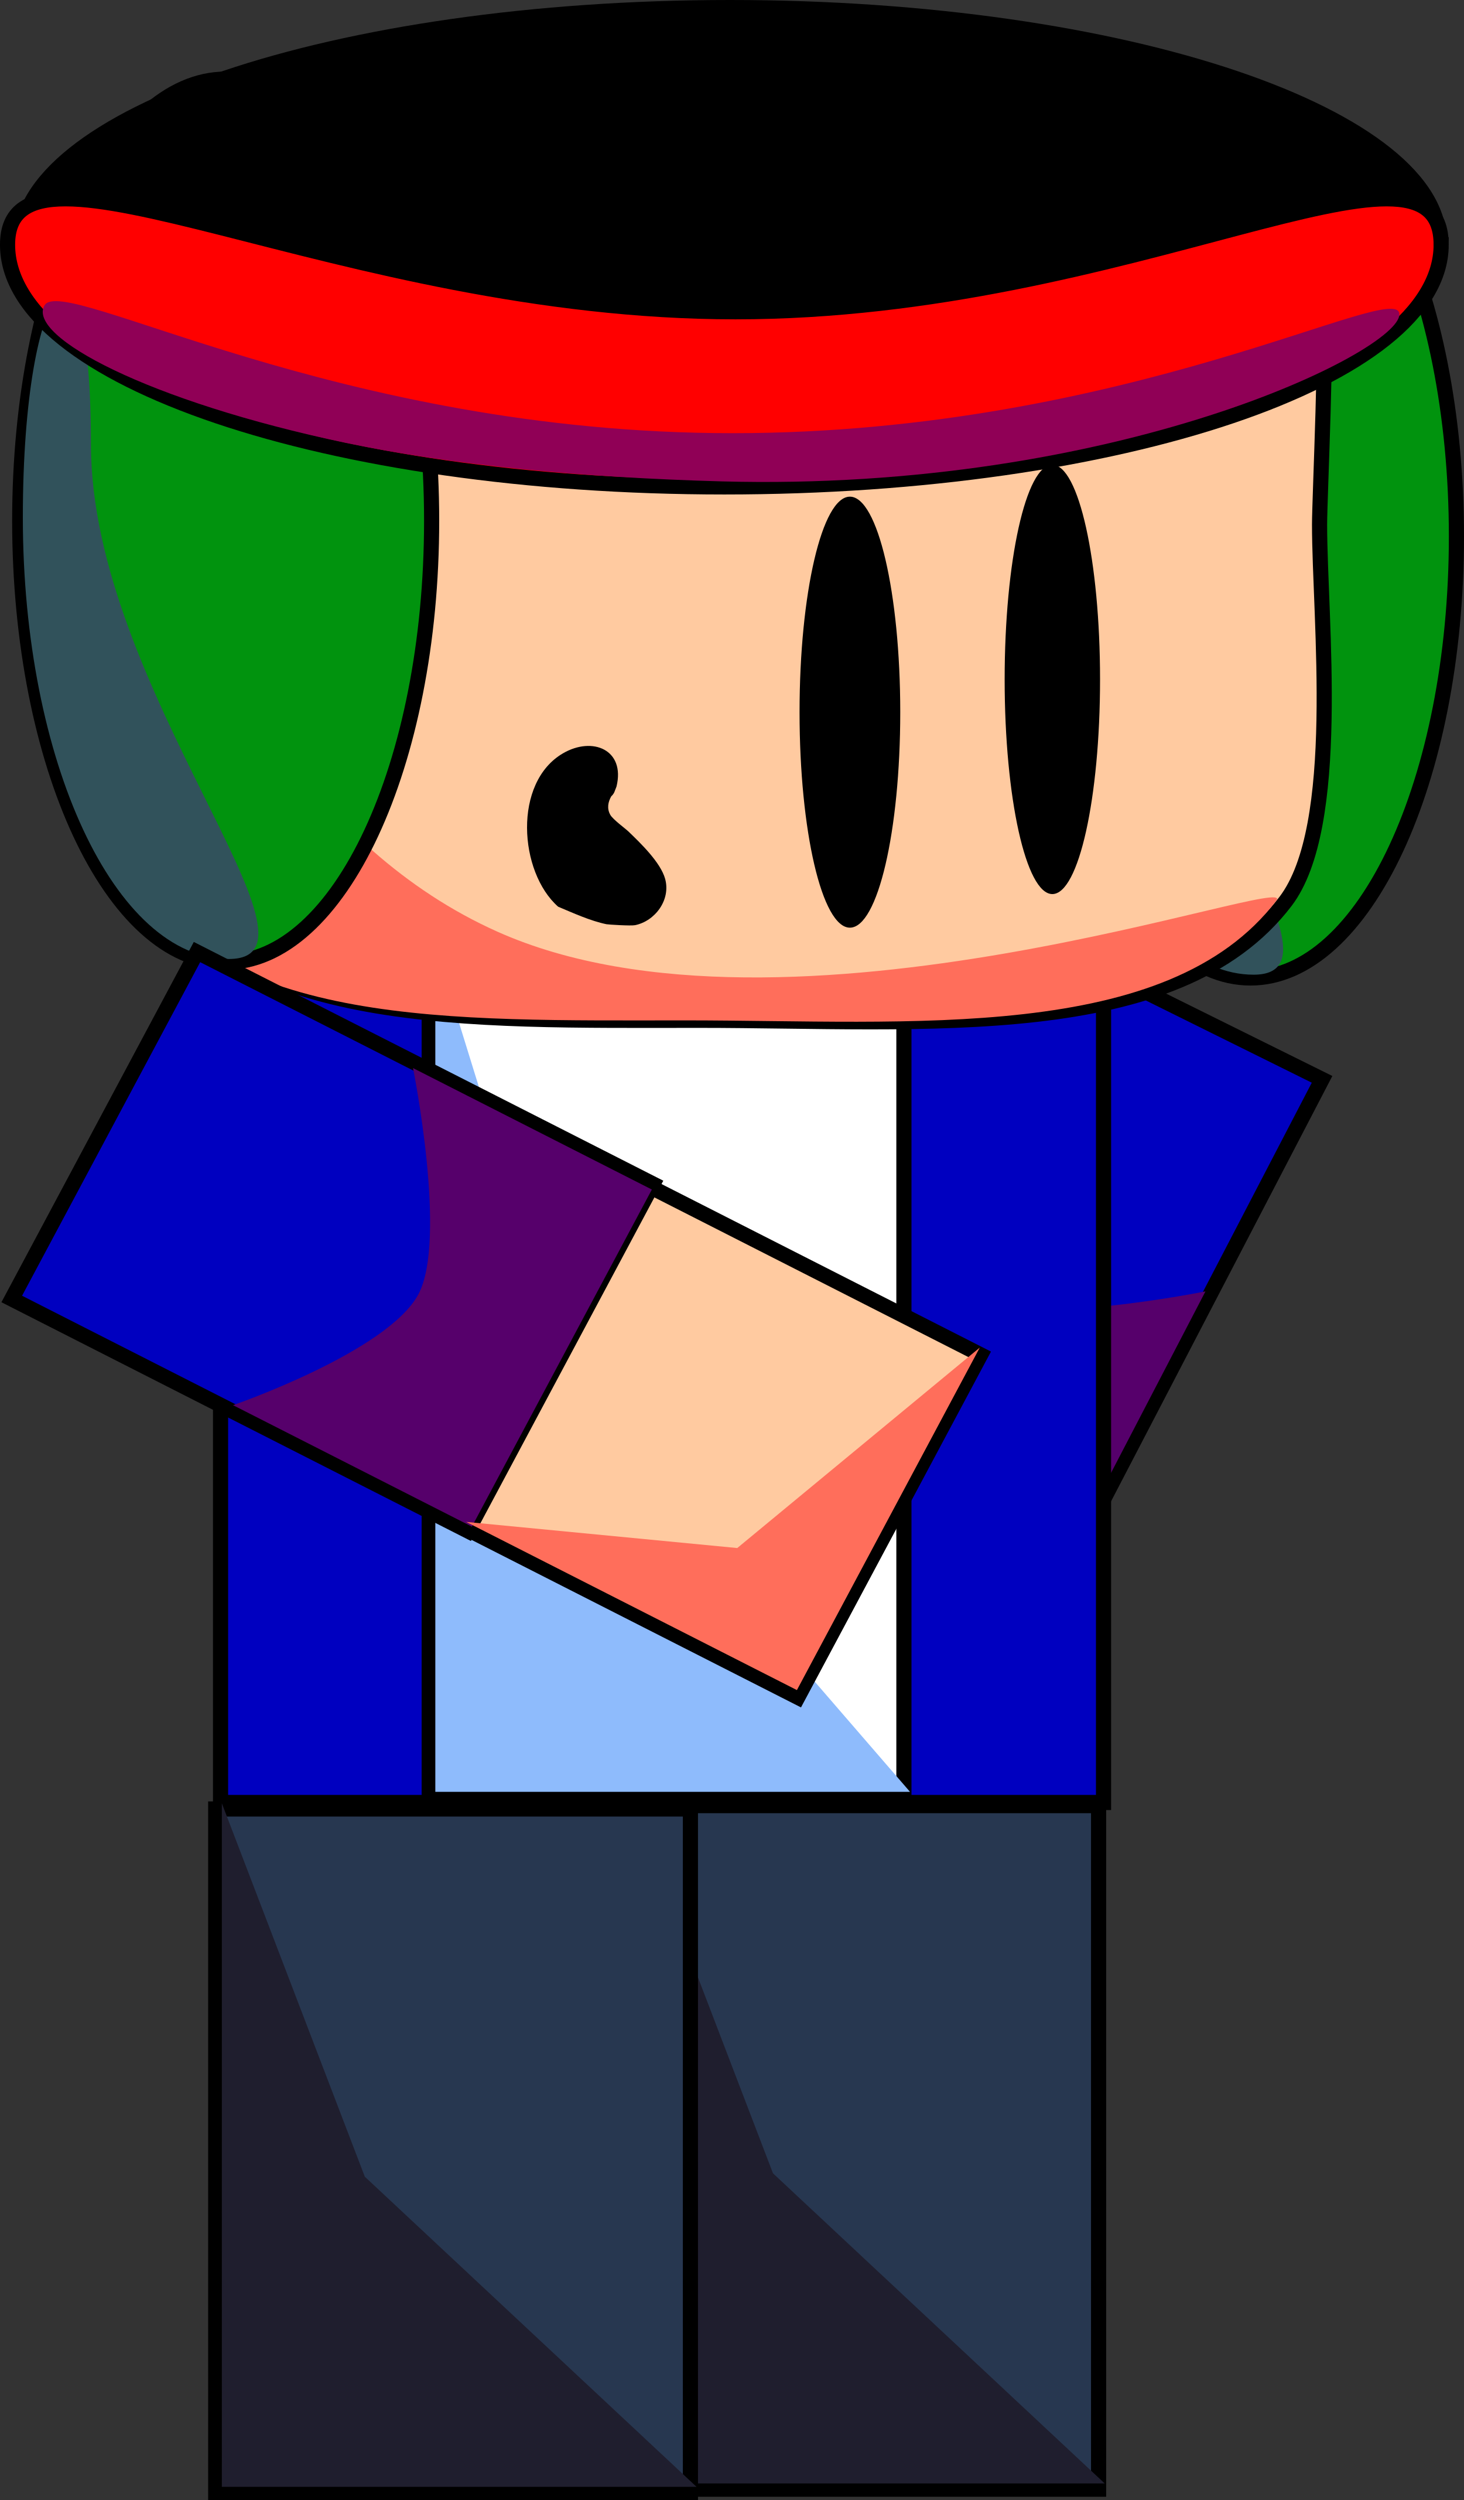 <svg version="1.1" xmlns="http://www.w3.org/2000/svg" xmlns:xlink="http://www.w3.org/1999/xlink" width="193.429" height="330.16" viewBox="0,0,193.429,330.16"><rect x="0" y="0" width="193.429" height="330.16" fill="#333333" stroke="none"/><g transform="translate(-213.732,-0.418)"><g data-paper-data="{&quot;isPaintingLayer&quot;:true}" fill-rule="nonzero" stroke-linecap="butt" stroke-linejoin="miter" stroke-miterlimit="10" stroke-dasharray="" stroke-dashoffset="0" style="mix-blend-mode: normal"><g data-paper-data="{&quot;index&quot;:null}" stroke="#000000"><path d="M288.358,221.421l22.306,-42.853l46.616,23.088l-22.306,42.853z" fill="#ffcaa0" stroke-width="2"/><g><path d="M310.428,178.654l30.758,-59.089l47.223,23.389l-30.758,59.089z" fill="#0000c0" stroke-width="2"/><path d="M311.009,179.18l16.11,-30.949c0,0 7.434,19.852 15.274,23.735c7.433,3.682 30.61,-1.01 30.61,-1.01l-16.11,30.949c0,0 -15.092,-7.475 -22.698,-11.242c-7.688,-3.808 -23.186,-11.484 -23.186,-11.484z" fill="#56006b" stroke-width="0"/></g><path d="M289.333,221.294l22.306,-42.853l-3.16,34.968l27.469,30.973z" fill="#ff6e5b" stroke-width="0"/></g><g data-paper-data="{&quot;index&quot;:null}" stroke="#000000"><path d="M406.161,71.255c0,32.205 -12.183,58.313 -27.212,58.313c-15.029,0 -27.212,-26.108 -27.212,-58.313c0,-32.205 12.183,-58.313 27.212,-58.313c15.029,0 27.212,26.108 27.212,58.313z" fill="#01930e" stroke-width="2"/><path d="M361.148,61.207c0,32.205 33.241,67.927 18.213,67.927c-15.029,0 -27.212,-26.108 -27.212,-58.313c0,-32.205 8.999,-41.82 8.999,-9.614z" fill="#31525b" stroke-width="0"/></g><g data-paper-data="{&quot;index&quot;:null}" stroke="#000000"><path d="M296.164,329.134v-90.271h62.718v90.271z" fill="#273750" stroke-width="2"/><path d="M296.971,328.377v-90.271l18.891,49.316l43.828,40.955z" fill="#1f1e2e" stroke-width="0"/></g><path d="M242.871,238.451v-113.801h116.665v113.801z" data-paper-data="{&quot;index&quot;:null}" fill="#0000c0" stroke="#000000" stroke-width="2"/><g data-paper-data="{&quot;index&quot;:null}" stroke="#000000"><path d="M242.234,329.578v-90.271h62.718v90.271z" fill="#273750" stroke-width="2"/><path d="M243.041,328.822v-90.271l18.891,49.316l43.828,40.955z" fill="#1f1e2e" stroke-width="0"/></g><g data-paper-data="{&quot;index&quot;:null}" stroke="#000000"><path d="M270.441,237.982v-111.683h62.718v111.683z" fill="#ffffff" stroke-width="2"/><path d="M271.248,237.046v-111.683l18.891,61.013l43.828,50.67z" fill="#8ebbfc" stroke-width="0"/></g><g data-paper-data="{&quot;index&quot;:null}" stroke="#000000"><path d="M224.268,69.686c0,-1.376 0.909,-27.38 1.014,-28.735c2.646,-34.249 37.378,-36.735 80.89,-36.735c40.873,0 76.18,4.542 82.334,35.833c0.657,3.339 -0.429,26.152 -0.429,29.638c0,12.461 3.065,39.85 -4.495,49.765c-14.377,18.856 -47.763,15.706 -77.409,15.706c-31.345,0 -60.575,0.981 -74.343,-19.693c-6.101,-9.161 -7.561,-34.675 -7.561,-45.778z" fill="#ffcaa0" stroke-width="2"/><path d="M222.388,69.696c0,-1.376 0.909,-27.38 1.014,-28.735c1.504,-19.459 7.036,60.556 56.025,82.481c38.391,17.182 105.982,-8.076 102.943,-4.09c-14.377,18.856 -48.433,15.815 -78.078,15.815c-31.345,0 -60.575,0.981 -74.343,-19.693c-6.101,-9.161 -7.561,-34.675 -7.561,-45.778z" fill="#ff6e5b" stroke-width="0"/></g><g data-paper-data="{&quot;index&quot;:null}" stroke="#000000"><path d="M270.761,69.181c0,32.205 -12.183,58.313 -27.212,58.313c-15.029,0 -27.212,-26.108 -27.212,-58.313c0,-32.205 12.183,-58.313 27.212,-58.313c15.029,0 27.212,26.108 27.212,58.313z" fill="#01930e" stroke-width="2"/><path d="M225.749,59.133c0,32.205 33.241,67.927 18.213,67.927c-15.029,0 -27.212,-26.108 -27.212,-58.313c0,-32.205 8.999,-41.82 8.999,-9.614z" fill="#31525b" stroke-width="0"/></g><g data-paper-data="{&quot;index&quot;:null}"><path d="M404.892,32.396c0,17.661 -42.401,31.978 -94.706,31.978c-52.304,0 -94.706,-14.317 -94.706,-31.978c0,-17.661 42.401,-31.978 94.706,-31.978c52.304,0 94.706,14.317 94.706,31.978z" fill="#000000" stroke="none" stroke-width="NaN"/><path d="M404.143,32.74c0,17.661 -42.401,31.978 -94.706,31.978c-52.304,0 -94.706,-14.317 -94.706,-31.978c0,-17.661 43.87,8.849 96.174,8.849c52.304,0 93.237,-26.51 93.237,-8.849z" fill="#ff0000" stroke="#000000" stroke-width="2"/><path d="M398.622,41.937c0,4.86 -37.261,23.483 -89.566,22.051c-18.303,-0.501 -35.57,-2.133 -49.648,-5.087c-26.137,-5.484 -42.182,-14.066 -39.796,-18.156c2.464,-4.224 38.608,16.878 90.913,16.878c52.304,0 88.097,-20.546 88.097,-15.686z" fill="#900056" stroke="#000000" stroke-width="0"/></g><path d="M332.676,94.465c0,15.718 -2.978,28.459 -6.652,28.459c-3.674,0 -6.652,-12.742 -6.652,-28.459c0,-15.718 2.978,-28.459 6.652,-28.459c3.674,0 6.652,12.742 6.652,28.459z" data-paper-data="{&quot;index&quot;:null}" fill="#000000" stroke="none" stroke-width="0"/><path d="M359.074,90.143c0,15.655 -2.821,28.345 -6.302,28.345c-3.48,0 -6.302,-12.691 -6.302,-28.345c0,-15.655 2.821,-28.345 6.302,-28.345c3.48,0 6.302,12.691 6.302,28.345z" data-paper-data="{&quot;index&quot;:null}" fill="#000000" stroke="none" stroke-width="0"/><g data-paper-data="{&quot;index&quot;:null}" stroke="#000000"><path d="M319.142,224.56l-43.694,-22.209l24.159,-45.226l43.694,22.209z" fill="#ffcaa0" stroke-width="2"/><g><path d="M275.533,202.583l-60.249,-30.624l24.474,-45.815l60.249,30.624z" fill="#0000c0" stroke-width="2"/><path d="M276.079,202.022l-31.557,-16.04c0,0 20.429,-7.042 24.492,-14.648c3.852,-7.212 -0.712,-29.868 -0.712,-29.868l31.557,16.04c0,0 -7.821,14.642 -11.763,22.021c-3.984,7.458 -12.016,22.495 -12.016,22.495z" fill="#56006b" stroke-width="0"/></g><path d="M319.022,223.608l-43.694,-22.209l35.813,3.45l32.04,-26.467z" fill="#ff6e5b" stroke-width="0"/></g><path d="M294.499,105.567c-0.423,0.743 -0.611,1.614 -0.128,2.464c0.35,0.615 1.989,1.804 2.374,2.175c1.567,1.507 4.281,4.101 4.875,6.301c0.748,2.77 -1.356,5.56 -3.985,6.088c-0.551,0.111 -3.539,-0.078 -3.773,-0.126c-2.118,-0.433 -4.398,-1.479 -6.384,-2.312c-5.185,-4.572 -5.993,-16.411 0.651,-20.264c3.903,-2.264 8.247,-0.461 7.056,4.4l-0.284,0.731c0,0 -0.123,0.308 -0.402,0.544z" fill="#000000" stroke="none" stroke-width="0.5"/></g></g></svg>
